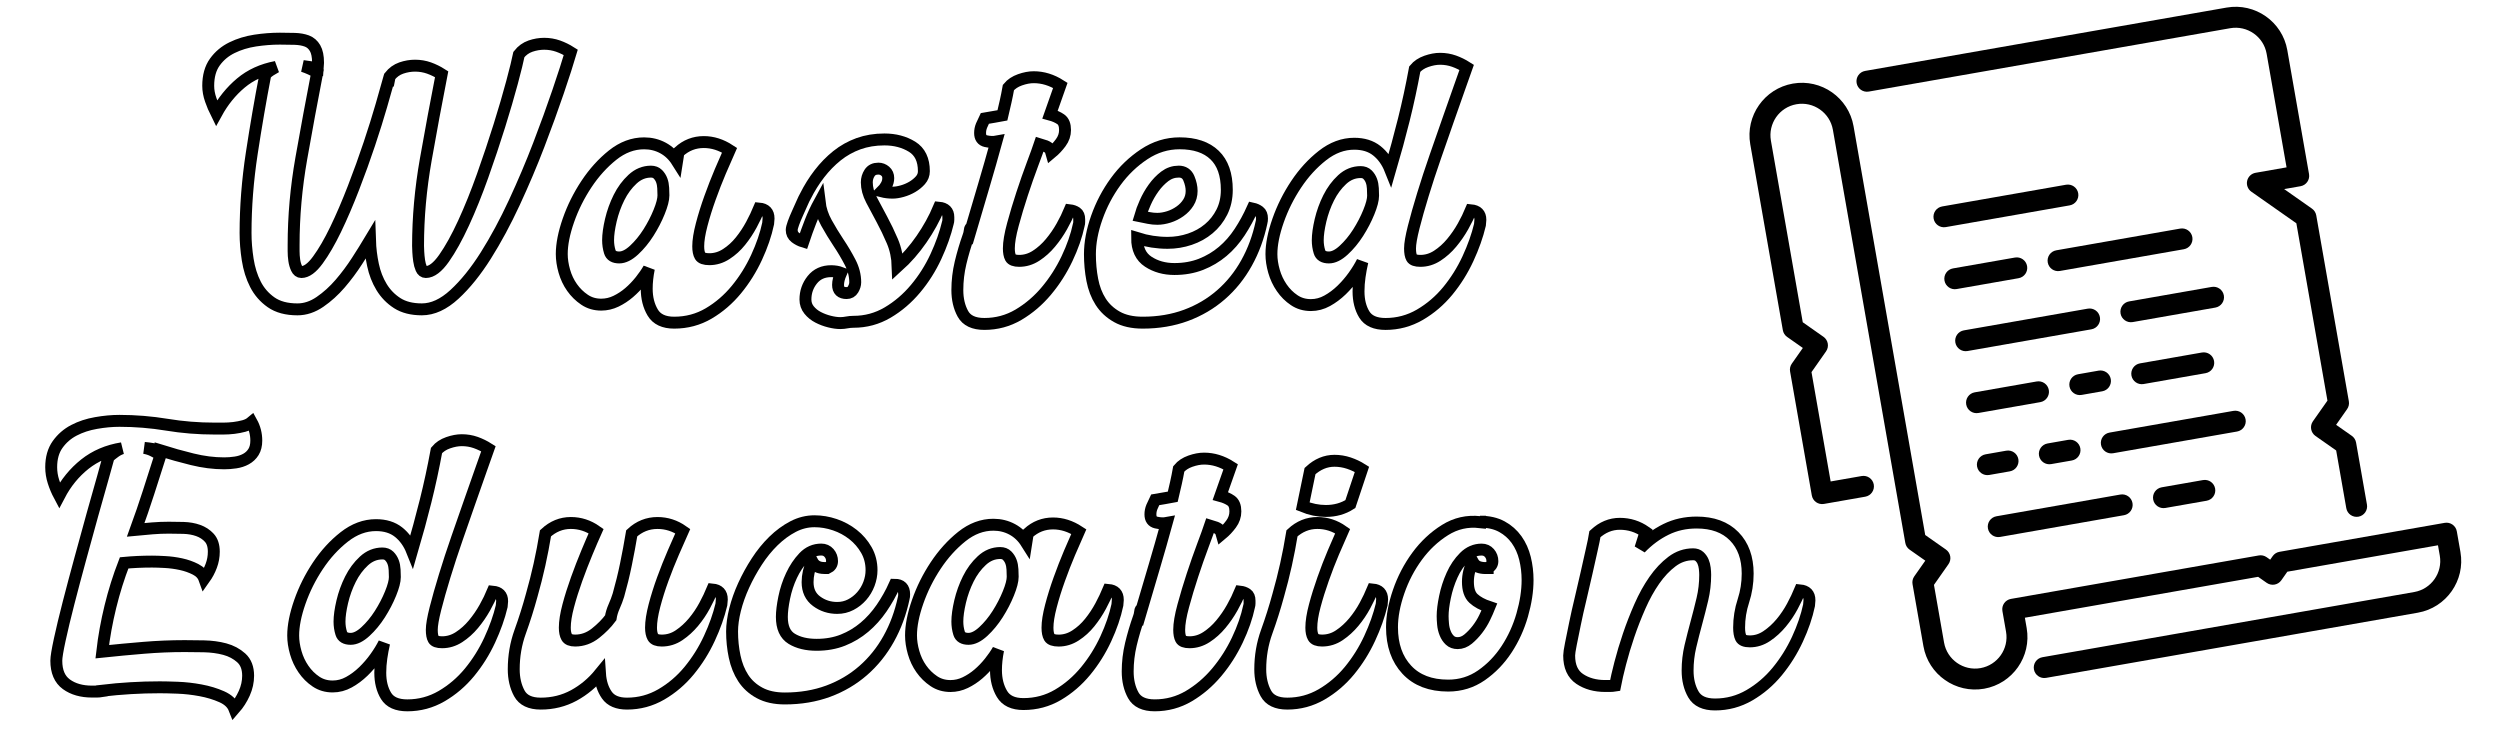 <?xml version="1.0" encoding="utf-8"?>
<!-- Generator: Adobe Illustrator 16.0.0, SVG Export Plug-In . SVG Version: 6.00 Build 0)  -->
<!DOCTYPE svg PUBLIC "-//W3C//DTD SVG 1.1//EN" "http://www.w3.org/Graphics/SVG/1.1/DTD/svg11.dtd">
<svg version="1.1" xmlns="http://www.w3.org/2000/svg" xmlns:xlink="http://www.w3.org/1999/xlink" x="0px" y="0px"
	 width="209.759px" height="62.361px" viewBox="0 0 209.759 62.361" enable-background="new 0 0 209.759 62.361"
	 xml:space="preserve">
<g id="Layer_1">
</g>
<g id="Blindman">
</g>
<g id="Compliments">
</g>
<g id="HAT">
</g>
<g id="speech">
</g>
<g id="TREX_ARMS">
</g>
<g id="slim_shady">
</g>
<g id="TIMEOUT">
</g>
<g id="Truth_or_Dare">
</g>
<g id="ARM_WRESTLE">
</g>
<g id="musical_chairs">
</g>
<g id="never_have_i_ever">
</g>
<g id="Trivia">
</g>
<g id="Drink_Pulling">
</g>
<g id="Sharing_is_Caring">
</g>
<g id="Not_It">
</g>
<g id="Cocktail_of_Doom">
</g>
<g id="Heads_up">
</g>
<g id="Archenemy">
</g>
<g id="battle_of_the_sexes">
</g>
<g id="one_must_drink">
</g>
<g id="rainbow_connection">
	<g id="Layer_95">
	</g>
</g>
<g id="social_drinking">
</g>
<g id="Spin_the_bottle">
</g>
<g id="accents">
</g>
<g id="Slap">
</g>
<g id="down_the_hatch">
</g>
<g id="rubiks_cube">
</g>
<g id="bar_tender">
</g>
<g id="codenames">
</g>
<g id="hand_switch">
</g>
<g id="make_a_rule">
</g>
<g id="no_guts_no_glory">
</g>
<g id="pass">
</g>
<g id="santa">
</g>
<g id="snake_eyes">
</g>
<g id="lightning_round">
</g>
<g id="Bro">
</g>
<g id="LeastDrunk">
</g>
<g id="Know_It_All">
	<g id="Layer_94">
	</g>
</g>
<g id="EyeContact">
</g>
<g id="UnderGuesser">
</g>
<g id="GodSaveTheQUeen">
</g>
<g id="Ghost">
</g>
<g id="Fortune_Teller">
</g>
<g id="DrinkSwap">
</g>
<g id="DickTator">
</g>
<g id="_x34_Eyes">
</g>
<g id="BabyTalk">
</g>
<g id="Backseat_Driver">
</g>
<g id="BAtman">
</g>
<g id="bodyguard">
</g>
<g id="BuckleUp">
</g>
<g id="RockPaperScissors">
</g>
<g id="Roger_Roger">
</g>
<g id="RoyaleWe">
</g>
<g id="Skip">
</g>
<g id="SwineRules">
</g>
<g id="Touchy_Feeley">
</g>
<g id="Wasted_Education">
	<g>
		<path fill="none" stroke="#000000" d="M45.659,3.673c0.407,0,0.797,0.066,1.17,0.197c0.371,0.133,0.726,0.307,1.062,0.521
			c-0.24,0.816-0.594,1.914-1.062,3.295c-0.469,1.381-1.009,2.867-1.62,4.463c-0.612,1.598-1.296,3.211-2.053,4.844
			c-0.756,1.631-1.554,3.113-2.394,4.445c-0.841,1.332-1.716,2.418-2.628,3.258s-1.824,1.26-2.736,1.26
			c-0.84,0-1.529-0.174-2.069-0.521s-0.979-0.799-1.314-1.35c-0.336-0.553-0.576-1.17-0.72-1.855
			c-0.145-0.684-0.229-1.373-0.252-2.068c-0.288,0.48-0.648,1.055-1.08,1.727c-0.433,0.672-0.906,1.309-1.422,1.908
			c-0.517,0.6-1.08,1.111-1.692,1.531s-1.242,0.629-1.89,0.629c-0.913,0-1.65-0.197-2.214-0.594c-0.564-0.396-1.003-0.9-1.314-1.512
			c-0.313-0.613-0.528-1.303-0.648-2.07s-0.18-1.512-0.18-2.232c0-2.184,0.174-4.416,0.522-6.695
			c0.348-2.279,0.726-4.477,1.134-6.588c0.12-0.145,0.258-0.264,0.414-0.361c0.155-0.094,0.317-0.191,0.486-0.287
			c-1.152,0.217-2.137,0.666-2.952,1.35c-0.816,0.684-1.501,1.531-2.053,2.539c-0.168-0.336-0.323-0.709-0.468-1.117
			c-0.144-0.408-0.216-0.803-0.216-1.188c0-0.816,0.186-1.482,0.558-1.998s0.852-0.918,1.44-1.205
			c0.588-0.289,1.235-0.486,1.944-0.596c0.707-0.107,1.397-0.16,2.069-0.16c0.433,0,0.847,0.006,1.242,0.018
			c0.396,0.012,0.738,0.072,1.026,0.18s0.516,0.307,0.684,0.594s0.252,0.697,0.252,1.225L26.65,5.761
			c-0.384-0.096-0.792-0.168-1.224-0.217c0.432,0.145,0.828,0.324,1.188,0.541c-0.456,2.352-0.899,4.752-1.332,7.199
			c-0.432,2.447-0.647,4.873-0.647,7.271c0,0.098,0,0.271,0,0.523s0.018,0.504,0.054,0.756s0.102,0.48,0.198,0.684
			c0.096,0.203,0.228,0.307,0.396,0.307c0.433,0,0.895-0.336,1.387-1.01c0.491-0.67,0.99-1.529,1.494-2.572
			c0.504-1.045,1.001-2.203,1.493-3.475s0.937-2.502,1.332-3.689c0.396-1.189,0.732-2.262,1.009-3.223
			c0.275-0.959,0.474-1.656,0.594-2.088h0.036l0.071-0.359c0.265-0.336,0.588-0.57,0.973-0.703c0.384-0.131,0.768-0.197,1.151-0.197
			c0.408,0,0.798,0.066,1.171,0.197c0.371,0.133,0.726,0.307,1.062,0.521c-0.456,2.328-0.9,4.717-1.332,7.164
			c-0.432,2.449-0.648,4.861-0.648,7.236c0,0.096,0.006,0.266,0.019,0.504c0.012,0.24,0.036,0.486,0.072,0.738
			s0.096,0.475,0.18,0.666c0.084,0.193,0.21,0.289,0.378,0.289c0.479,0,0.99-0.385,1.53-1.152s1.085-1.752,1.638-2.953
			c0.552-1.199,1.086-2.525,1.603-3.977c0.516-1.453,0.983-2.85,1.403-4.195c0.42-1.344,0.774-2.555,1.063-3.635
			s0.479-1.861,0.576-2.34c0.264-0.336,0.587-0.57,0.972-0.703C44.891,3.739,45.274,3.673,45.659,3.673z"/>
		<path fill="none" stroke="#000000" d="M63.693,17.497c0.528,0.047,0.792,0.322,0.792,0.828l-0.035,0.432
			c-0.192,0.912-0.517,1.859-0.973,2.844s-1.021,1.885-1.691,2.699c-0.673,0.816-1.446,1.482-2.322,1.998s-1.842,0.775-2.898,0.775
			c-0.863,0-1.464-0.283-1.8-0.848c-0.336-0.563-0.504-1.229-0.504-1.998c0-0.527,0.06-1.092,0.18-1.691
			c-0.192,0.336-0.432,0.684-0.72,1.045c-0.288,0.359-0.6,0.684-0.936,0.971c-0.337,0.289-0.702,0.529-1.099,0.721
			c-0.396,0.191-0.81,0.287-1.242,0.287c-0.527,0-0.996-0.137-1.403-0.414c-0.408-0.275-0.756-0.617-1.044-1.025
			s-0.504-0.863-0.648-1.367c-0.144-0.504-0.216-0.984-0.216-1.441c0-0.814,0.186-1.758,0.558-2.826
			c0.372-1.066,0.876-2.08,1.513-3.041c0.636-0.959,1.368-1.77,2.195-2.43c0.828-0.66,1.71-0.99,2.646-0.99
			c0.576,0,1.104,0.131,1.584,0.391c0.479,0.26,0.876,0.639,1.188,1.135c0.024-0.143,0.042-0.285,0.055-0.426
			c0.012-0.143,0.041-0.273,0.09-0.391c0.6-0.545,1.296-0.816,2.088-0.816c0.743,0,1.464,0.229,2.16,0.684
			c-0.216,0.48-0.475,1.074-0.774,1.781c-0.3,0.709-0.588,1.447-0.863,2.215c-0.276,0.768-0.511,1.518-0.702,2.25
			c-0.192,0.732-0.288,1.338-0.288,1.818c0,0.359,0.054,0.629,0.162,0.809c0.107,0.18,0.365,0.271,0.773,0.271
			c0.504,0,0.978-0.145,1.422-0.434c0.444-0.287,0.84-0.646,1.188-1.08c0.348-0.432,0.653-0.893,0.918-1.385
			C63.31,18.354,63.525,17.905,63.693,17.497z M51.021,20.153c0,0.338,0.048,0.664,0.145,0.977c0.096,0.314,0.359,0.471,0.792,0.471
			c0.384,0,0.798-0.205,1.242-0.615c0.443-0.41,0.846-0.898,1.206-1.465c0.359-0.566,0.659-1.146,0.899-1.738
			c0.24-0.59,0.36-1.055,0.36-1.393c0-0.168-0.007-0.373-0.019-0.615c-0.012-0.24-0.054-0.457-0.126-0.65
			c-0.071-0.193-0.18-0.361-0.323-0.506c-0.145-0.145-0.337-0.219-0.576-0.219c-0.576,0-1.093,0.213-1.548,0.635
			c-0.457,0.422-0.835,0.934-1.135,1.537s-0.528,1.236-0.684,1.898C51.1,19.134,51.021,19.694,51.021,20.153z"/>
		<path fill="none" stroke="#000000" d="M78.777,17.425c0.527,0.047,0.792,0.313,0.792,0.791c0,0.072,0,0.15,0,0.234
			s-0.013,0.162-0.036,0.234c-0.216,0.912-0.552,1.859-1.008,2.844s-1.026,1.885-1.71,2.699c-0.684,0.816-1.464,1.482-2.34,1.998
			c-0.877,0.516-1.83,0.775-2.862,0.775c-0.192,0-0.378,0.018-0.558,0.053c-0.181,0.037-0.366,0.055-0.559,0.055
			c-0.264,0-0.563-0.043-0.899-0.127c-0.337-0.084-0.654-0.203-0.954-0.359c-0.301-0.156-0.553-0.359-0.756-0.611
			c-0.204-0.252-0.307-0.547-0.307-0.883c0-0.623,0.192-1.176,0.576-1.656c0.384-0.479,0.912-0.719,1.584-0.719
			c0.145,0,0.288,0.012,0.433,0.035c0.144,0.023,0.275,0.061,0.396,0.107c-0.168,0.385-0.252,0.721-0.252,1.008
			c0,0.457,0.239,0.686,0.72,0.686c0.24,0,0.42-0.102,0.54-0.307c0.12-0.203,0.181-0.402,0.181-0.594
			c0-0.576-0.145-1.141-0.433-1.691c-0.288-0.553-0.611-1.1-0.972-1.639c-0.36-0.541-0.696-1.092-1.008-1.656
			c-0.313-0.564-0.504-1.146-0.576-1.746c-0.288,0.529-0.54,1.068-0.756,1.621c-0.216,0.551-0.42,1.115-0.612,1.691
			c-0.24-0.072-0.462-0.186-0.666-0.342s-0.306-0.365-0.306-0.631c0-0.119,0.048-0.311,0.144-0.576
			c0.096-0.264,0.21-0.539,0.342-0.828c0.132-0.287,0.258-0.568,0.379-0.846c0.119-0.275,0.216-0.473,0.287-0.594
			c0.336-0.672,0.726-1.295,1.171-1.871c0.443-0.576,0.936-1.08,1.476-1.514c0.54-0.432,1.14-0.768,1.8-1.008
			c0.66-0.238,1.386-0.359,2.178-0.359c0.888,0,1.662,0.205,2.322,0.611c0.66,0.408,0.99,1.094,0.99,2.053
			c0,0.287-0.097,0.539-0.288,0.756c-0.192,0.217-0.42,0.402-0.684,0.559c-0.265,0.156-0.547,0.275-0.847,0.359
			s-0.57,0.127-0.81,0.127c-0.313,0-0.612-0.037-0.9-0.109c0.145-0.143,0.271-0.311,0.378-0.504
			c0.108-0.191,0.162-0.395,0.162-0.611c0-0.24-0.084-0.432-0.252-0.576s-0.36-0.217-0.576-0.217c-0.336,0-0.582,0.121-0.737,0.361
			c-0.157,0.24-0.234,0.504-0.234,0.791c0,0.48,0.132,0.973,0.396,1.477c0.265,0.504,0.553,1.043,0.864,1.619
			s0.606,1.189,0.882,1.836c0.276,0.648,0.426,1.357,0.45,2.125c0.744-0.672,1.41-1.434,1.998-2.287
			C77.907,19.218,78.394,18.337,78.777,17.425z"/>
		<path fill="none" stroke="#000000" d="M89.757,17.64c0.217,0.025,0.402,0.09,0.559,0.199c0.155,0.107,0.233,0.293,0.233,0.557
			c0,0.072,0,0.15,0,0.234s-0.012,0.162-0.035,0.234c-0.192,0.912-0.522,1.859-0.99,2.844s-1.044,1.885-1.729,2.701
			c-0.684,0.814-1.464,1.48-2.34,1.998c-0.876,0.516-1.83,0.773-2.862,0.773c-0.888,0-1.488-0.283-1.8-0.846
			c-0.312-0.564-0.468-1.23-0.468-1.998s0.09-1.531,0.27-2.287c0.181-0.756,0.402-1.506,0.666-2.25
			c0.048-0.119,0.084-0.275,0.108-0.467c0.023-0.193,0.06-0.24,0.108-0.145c0.359-1.225,0.72-2.441,1.08-3.654
			c0.359-1.211,0.707-2.43,1.044-3.654c-0.265,0.049-0.559,0.037-0.883-0.035c-0.323-0.072-0.485-0.301-0.485-0.684
			c0-0.217,0.041-0.426,0.126-0.631c0.084-0.203,0.174-0.402,0.27-0.594c0.264-0.049,0.516-0.09,0.756-0.127
			c0.24-0.035,0.48-0.076,0.721-0.125c0.096-0.408,0.186-0.799,0.27-1.17c0.084-0.373,0.162-0.762,0.234-1.17
			c0.239-0.289,0.563-0.504,0.972-0.648s0.792-0.217,1.152-0.217c0.768,0,1.512,0.229,2.231,0.686
			c-0.144,0.408-0.288,0.814-0.432,1.223s-0.288,0.816-0.432,1.225c0.359,0.096,0.659,0.229,0.899,0.396s0.36,0.467,0.36,0.9
			c0,0.383-0.12,0.736-0.36,1.061s-0.504,0.607-0.792,0.846l-0.072-0.252c-0.12-0.143-0.258-0.244-0.413-0.305
			c-0.157-0.061-0.318-0.113-0.486-0.162c-0.12,0.359-0.324,0.924-0.612,1.691c-0.288,0.77-0.576,1.59-0.864,2.467
			c-0.287,0.875-0.546,1.734-0.773,2.574c-0.229,0.84-0.342,1.512-0.342,2.016c0,0.336,0.048,0.594,0.144,0.773
			s0.336,0.27,0.72,0.27c0.505,0,0.979-0.143,1.423-0.432c0.443-0.287,0.846-0.648,1.205-1.08c0.36-0.432,0.679-0.893,0.954-1.385
			C89.367,18.499,89.589,18.048,89.757,17.64z"/>
		<path fill="none" stroke="#000000" d="M105.093,17.497c0.217,0.047,0.402,0.131,0.559,0.252c0.155,0.119,0.233,0.311,0.233,0.576
			c0,0.143-0.012,0.252-0.035,0.322c-0.265,1.248-0.685,2.389-1.261,3.42c-0.575,1.033-1.29,1.922-2.142,2.664
			c-0.853,0.744-1.83,1.32-2.934,1.729c-1.104,0.408-2.316,0.613-3.637,0.613c-0.863,0-1.584-0.162-2.16-0.486
			c-0.575-0.322-1.032-0.748-1.367-1.273c-0.337-0.527-0.57-1.139-0.702-1.832c-0.133-0.693-0.198-1.414-0.198-2.156
			c0-0.957,0.191-1.98,0.576-3.07c0.384-1.088,0.912-2.094,1.584-3.016s1.47-1.688,2.394-2.299s1.914-0.916,2.971-0.916
			c1.271,0,2.25,0.328,2.934,0.986c0.684,0.656,1.026,1.631,1.026,2.92c0,0.693-0.139,1.314-0.414,1.865
			c-0.276,0.549-0.643,1.016-1.099,1.396c-0.456,0.383-0.984,0.676-1.584,0.879s-1.224,0.305-1.872,0.305
			c-0.863,0-1.716-0.131-2.556-0.396c0,0.914,0.312,1.572,0.937,1.98c0.623,0.408,1.355,0.613,2.195,0.613
			c0.815,0,1.56-0.133,2.232-0.396c0.672-0.264,1.277-0.625,1.817-1.08s1.014-0.996,1.423-1.621
			C104.421,18.853,104.781,18.192,105.093,17.497z M98.901,14.399c-0.433,0-0.822,0.133-1.17,0.396
			c-0.349,0.266-0.66,0.588-0.937,0.973s-0.51,0.791-0.702,1.225c-0.192,0.432-0.336,0.814-0.432,1.15
			c0.239,0.049,0.479,0.098,0.72,0.145c0.24,0.049,0.48,0.072,0.721,0.072c0.312,0,0.636-0.055,0.972-0.162s0.648-0.264,0.936-0.469
			c0.288-0.203,0.522-0.449,0.702-0.736c0.181-0.289,0.271-0.613,0.271-0.973c0-0.336-0.078-0.689-0.234-1.063
			C99.591,14.587,99.309,14.399,98.901,14.399z"/>
		<path fill="none" stroke="#000000" d="M123.417,17.64c0.527,0.049,0.792,0.313,0.792,0.793l-0.036,0.432
			c-0.216,0.912-0.553,1.859-1.008,2.844c-0.456,0.984-1.021,1.885-1.692,2.701c-0.672,0.814-1.452,1.48-2.34,1.998
			c-0.889,0.516-1.849,0.773-2.88,0.773c-0.864,0-1.458-0.266-1.782-0.793s-0.486-1.176-0.486-1.943c0-0.408,0.03-0.822,0.091-1.242
			c0.06-0.42,0.138-0.834,0.233-1.242c-0.192,0.385-0.438,0.787-0.738,1.207s-0.636,0.809-1.008,1.17
			c-0.372,0.359-0.773,0.66-1.206,0.898c-0.432,0.24-0.888,0.361-1.368,0.361c-0.527,0-0.996-0.137-1.403-0.414
			c-0.408-0.273-0.756-0.621-1.044-1.041c-0.288-0.418-0.504-0.879-0.648-1.381c-0.144-0.504-0.216-0.982-0.216-1.438
			c0-0.813,0.186-1.752,0.558-2.818c0.372-1.064,0.876-2.076,1.513-3.033c0.636-0.957,1.373-1.766,2.214-2.424
			c0.84-0.658,1.728-0.988,2.664-0.988c0.768,0,1.397,0.195,1.89,0.586s0.87,0.916,1.134,1.578c0.408-1.393,0.786-2.785,1.135-4.178
			c0.348-1.393,0.653-2.809,0.918-4.25c0.239-0.287,0.563-0.504,0.972-0.648c0.408-0.143,0.792-0.215,1.152-0.215
			c0.407,0,0.797,0.066,1.17,0.197c0.371,0.133,0.726,0.307,1.062,0.521c-0.12,0.338-0.318,0.895-0.594,1.676
			c-0.276,0.779-0.589,1.668-0.937,2.664s-0.714,2.045-1.098,3.148c-0.384,1.105-0.732,2.166-1.044,3.188
			c-0.313,1.02-0.57,1.932-0.774,2.734c-0.204,0.805-0.306,1.398-0.306,1.783c0,0.359,0.048,0.623,0.145,0.791
			c0.095,0.168,0.335,0.252,0.72,0.252c0.504,0,0.978-0.143,1.422-0.432c0.443-0.287,0.846-0.648,1.206-1.08
			s0.678-0.893,0.954-1.385C123.026,18.499,123.249,18.048,123.417,17.64z M110.564,20.161c0,0.336,0.048,0.66,0.145,0.971
			c0.096,0.313,0.359,0.469,0.792,0.469c0.384,0,0.798-0.203,1.242-0.613c0.443-0.406,0.846-0.893,1.206-1.457
			c0.359-0.564,0.659-1.139,0.899-1.729c0.24-0.588,0.36-1.049,0.36-1.385c0-0.168-0.007-0.373-0.019-0.613
			c-0.012-0.238-0.054-0.455-0.126-0.646c-0.071-0.193-0.18-0.361-0.323-0.506c-0.145-0.143-0.337-0.215-0.576-0.215
			c-0.576,0-1.093,0.211-1.548,0.629c-0.457,0.422-0.835,0.932-1.135,1.531s-0.528,1.23-0.684,1.889
			C110.643,19.147,110.564,19.704,110.564,20.161z"/>
		<path fill="none" stroke="#000000" d="M13.475,37.833c-0.384-0.121-0.84-0.205-1.368-0.252c0.265,0.047,0.505,0.125,0.721,0.232
			c0.216,0.109,0.432,0.223,0.647,0.344c-0.336,1.055-0.672,2.105-1.008,3.148c-0.336,1.045-0.696,2.096-1.08,3.15
			c0.48-0.047,0.948-0.09,1.404-0.125c0.455-0.037,0.912-0.055,1.368-0.055c0.384,0,0.798,0.006,1.242,0.018
			c0.443,0.014,0.852,0.084,1.224,0.217c0.372,0.131,0.684,0.336,0.936,0.611c0.252,0.277,0.378,0.666,0.378,1.17
			c0,0.408-0.071,0.805-0.216,1.188c-0.144,0.385-0.336,0.744-0.576,1.08c-0.12-0.336-0.366-0.6-0.737-0.791
			c-0.373-0.191-0.78-0.336-1.225-0.432s-0.888-0.156-1.332-0.18c-0.444-0.025-0.81-0.037-1.098-0.037
			c-0.816,0-1.597,0.037-2.34,0.107c-0.456,1.178-0.841,2.4-1.152,3.672c-0.312,1.273-0.54,2.533-0.684,3.781
			c1.151-0.121,2.304-0.229,3.456-0.324c1.151-0.096,2.304-0.145,3.456-0.145c0.455,0,0.995,0.006,1.62,0.018
			c0.623,0.014,1.206,0.09,1.745,0.234c0.54,0.145,1.002,0.391,1.387,0.738c0.384,0.348,0.576,0.846,0.576,1.494
			c0,0.504-0.108,0.996-0.324,1.477c-0.216,0.479-0.492,0.912-0.828,1.295c-0.168-0.432-0.522-0.768-1.063-1.008
			s-1.134-0.42-1.781-0.539c-0.648-0.121-1.291-0.193-1.927-0.217s-1.134-0.035-1.493-0.035c-0.816,0-1.627,0.023-2.431,0.072
			c-0.804,0.047-1.614,0.119-2.43,0.215v0.037c-0.145,0.023-0.282,0.035-0.414,0.035s-0.27,0-0.414,0
			c-0.864,0-1.578-0.203-2.142-0.611c-0.564-0.408-0.847-1.068-0.847-1.98c0-0.289,0.096-0.877,0.288-1.764
			c0.192-0.889,0.438-1.914,0.738-3.078c0.3-1.164,0.63-2.406,0.99-3.727c0.359-1.32,0.702-2.561,1.025-3.727
			c0.324-1.164,0.612-2.184,0.864-3.059c0.252-0.877,0.414-1.459,0.486-1.746c0.167-0.145,0.342-0.283,0.521-0.414
			c0.181-0.133,0.378-0.234,0.595-0.307c-1.201,0.193-2.238,0.637-3.114,1.332c-0.877,0.697-1.591,1.572-2.143,2.629
			c-0.192-0.361-0.354-0.744-0.485-1.152C4.36,40.017,4.295,39.608,4.295,39.2c0-0.768,0.18-1.404,0.54-1.908s0.815-0.9,1.368-1.188
			c0.552-0.289,1.17-0.492,1.854-0.611c0.685-0.121,1.338-0.182,1.962-0.182c1.344,0,2.67,0.109,3.979,0.324
			c1.308,0.217,2.646,0.324,4.014,0.324c0.192,0,0.433,0,0.72,0c0.288,0,0.582-0.018,0.883-0.053c0.3-0.037,0.581-0.092,0.846-0.162
			c0.264-0.072,0.479-0.182,0.647-0.324c0.265,0.48,0.396,0.996,0.396,1.547c0,0.385-0.078,0.703-0.234,0.955
			s-0.366,0.449-0.63,0.594s-0.558,0.24-0.882,0.287c-0.324,0.049-0.643,0.072-0.954,0.072c-0.864,0-1.758-0.113-2.682-0.342
			c-0.925-0.229-1.807-0.473-2.646-0.738V37.833z"/>
		<path fill="none" stroke="#000000" d="M41.339,49.64c0.527,0.049,0.792,0.313,0.792,0.793l-0.036,0.432
			c-0.216,0.912-0.553,1.859-1.008,2.844c-0.456,0.984-1.021,1.885-1.692,2.701c-0.672,0.814-1.452,1.48-2.34,1.998
			c-0.889,0.516-1.849,0.773-2.88,0.773c-0.864,0-1.458-0.266-1.782-0.793s-0.486-1.176-0.486-1.943c0-0.408,0.03-0.822,0.091-1.242
			c0.06-0.42,0.138-0.834,0.233-1.242c-0.192,0.385-0.438,0.787-0.738,1.207s-0.636,0.809-1.008,1.17
			c-0.372,0.359-0.773,0.66-1.206,0.898c-0.432,0.24-0.888,0.361-1.368,0.361c-0.527,0-0.996-0.137-1.403-0.414
			c-0.408-0.273-0.756-0.621-1.044-1.041c-0.288-0.418-0.504-0.879-0.648-1.381c-0.144-0.504-0.216-0.982-0.216-1.438
			c0-0.813,0.186-1.752,0.558-2.818c0.372-1.064,0.876-2.076,1.513-3.033c0.636-0.957,1.373-1.766,2.214-2.424
			c0.84-0.658,1.728-0.988,2.664-0.988c0.768,0,1.397,0.195,1.89,0.586s0.87,0.916,1.134,1.578c0.408-1.393,0.786-2.785,1.135-4.178
			c0.348-1.393,0.653-2.809,0.918-4.25c0.239-0.287,0.563-0.504,0.972-0.648c0.408-0.143,0.792-0.215,1.152-0.215
			c0.407,0,0.797,0.066,1.17,0.197c0.371,0.133,0.726,0.307,1.062,0.521c-0.12,0.338-0.318,0.895-0.594,1.676
			c-0.276,0.779-0.589,1.668-0.937,2.664s-0.714,2.045-1.098,3.148c-0.384,1.105-0.732,2.166-1.044,3.188
			c-0.313,1.02-0.57,1.932-0.774,2.734c-0.204,0.805-0.306,1.398-0.306,1.783c0,0.359,0.048,0.623,0.145,0.791
			c0.095,0.168,0.335,0.252,0.72,0.252c0.504,0,0.978-0.143,1.422-0.432c0.443-0.287,0.846-0.648,1.206-1.08
			s0.678-0.893,0.954-1.385C40.948,50.499,41.171,50.048,41.339,49.64z M28.486,52.161c0,0.336,0.048,0.66,0.145,0.971
			c0.096,0.313,0.359,0.469,0.792,0.469c0.384,0,0.798-0.203,1.242-0.613c0.443-0.406,0.846-0.893,1.206-1.457
			c0.359-0.564,0.659-1.139,0.899-1.729c0.24-0.588,0.36-1.049,0.36-1.385c0-0.168-0.007-0.373-0.019-0.613
			c-0.012-0.238-0.054-0.455-0.126-0.646c-0.071-0.193-0.18-0.361-0.323-0.506c-0.145-0.143-0.337-0.215-0.576-0.215
			c-0.576,0-1.093,0.211-1.548,0.629c-0.457,0.422-0.835,0.932-1.135,1.531s-0.528,1.23-0.684,1.889
			C28.564,51.147,28.486,51.704,28.486,52.161z"/>
		<path fill="none" stroke="#000000" d="M59.771,49.46c0.527,0.049,0.792,0.324,0.792,0.828l-0.036,0.432
			c-0.216,0.912-0.552,1.861-1.008,2.844c-0.456,0.984-1.021,1.885-1.692,2.701s-1.452,1.482-2.34,1.998s-1.849,0.773-2.88,0.773
			c-0.792,0-1.356-0.24-1.692-0.721c-0.336-0.479-0.527-1.08-0.575-1.799c-0.625,0.768-1.356,1.379-2.196,1.836
			c-0.841,0.455-1.764,0.684-2.772,0.684c-0.888,0-1.488-0.287-1.8-0.863s-0.468-1.248-0.468-2.016c0-1.105,0.18-2.154,0.54-3.15
			s0.684-2.021,0.972-3.078c0.24-0.84,0.456-1.693,0.648-2.557c0.191-0.863,0.359-1.74,0.504-2.627
			c0.624-0.576,1.332-0.865,2.124-0.865c0.768,0,1.476,0.229,2.124,0.684c-0.216,0.48-0.475,1.08-0.774,1.801
			s-0.588,1.465-0.863,2.232c-0.276,0.768-0.511,1.512-0.702,2.232c-0.192,0.719-0.288,1.332-0.288,1.836
			c0,0.336,0.054,0.6,0.162,0.791c0.107,0.193,0.342,0.289,0.702,0.289c0.623,0,1.193-0.205,1.71-0.613
			c0.516-0.408,0.941-0.84,1.277-1.295c0.048-0.313,0.145-0.631,0.288-0.955c0.145-0.324,0.264-0.641,0.36-0.953
			c0.239-0.84,0.45-1.697,0.63-2.574s0.342-1.746,0.486-2.609c0.623-0.576,1.344-0.865,2.159-0.865c0.769,0,1.477,0.229,2.124,0.684
			c-0.216,0.48-0.479,1.08-0.792,1.801c-0.312,0.721-0.606,1.459-0.882,2.215c-0.276,0.756-0.51,1.5-0.702,2.23
			c-0.192,0.732-0.288,1.352-0.288,1.855c0,0.336,0.055,0.6,0.162,0.791c0.108,0.193,0.354,0.289,0.738,0.289
			c0.527,0,1.014-0.15,1.458-0.451c0.444-0.299,0.846-0.666,1.206-1.098s0.672-0.895,0.936-1.387
			C59.387,50.319,59.603,49.868,59.771,49.46z"/>
		<path fill="none" stroke="#000000" d="M75.069,49.063c0.528,0,0.792,0.266,0.792,0.793c0,0.145-0.012,0.252-0.035,0.324
			c-0.265,1.248-0.685,2.389-1.261,3.42c-0.575,1.031-1.29,1.92-2.142,2.664c-0.853,0.744-1.83,1.32-2.934,1.729
			c-1.104,0.406-2.316,0.611-3.637,0.611c-0.84,0-1.548-0.156-2.124-0.469c-0.576-0.311-1.032-0.725-1.368-1.242
			c-0.336-0.516-0.575-1.115-0.72-1.799c-0.144-0.684-0.216-1.387-0.216-2.107c0-0.551,0.084-1.162,0.252-1.836
			c0.168-0.67,0.408-1.35,0.72-2.033s0.678-1.35,1.099-1.998c0.419-0.648,0.888-1.225,1.403-1.729
			c0.517-0.504,1.063-0.904,1.639-1.205s1.176-0.451,1.8-0.451c0.576,0,1.146,0.098,1.71,0.289c0.563,0.191,1.074,0.469,1.53,0.828
			c0.455,0.359,0.828,0.791,1.115,1.295c0.288,0.504,0.433,1.068,0.433,1.693c0,0.383-0.072,0.768-0.216,1.152
			c-0.145,0.383-0.349,0.725-0.612,1.025c-0.265,0.301-0.57,0.539-0.918,0.719c-0.349,0.182-0.727,0.271-1.134,0.271
			c-0.648,0-1.225-0.186-1.729-0.559c-0.504-0.371-0.756-0.906-0.756-1.602c0-0.576,0.132-1.152,0.396-1.729
			c0.191,0.359,0.527,0.541,1.008,0.541h0.252c0.264-0.121,0.396-0.313,0.396-0.576s-0.084-0.492-0.252-0.686
			c-0.168-0.191-0.384-0.287-0.647-0.287c-0.576,0-1.068,0.217-1.477,0.648s-0.75,0.941-1.025,1.529
			c-0.276,0.588-0.48,1.207-0.612,1.854c-0.132,0.648-0.198,1.189-0.198,1.621c0,0.889,0.275,1.5,0.828,1.836
			c0.552,0.336,1.248,0.504,2.088,0.504c0.815,0,1.554-0.133,2.214-0.396s1.261-0.623,1.801-1.08c0.54-0.455,1.02-0.99,1.439-1.602
			S74.758,49.761,75.069,49.063z"/>
		<path fill="none" stroke="#000000" d="M92.997,49.497c0.528,0.047,0.792,0.322,0.792,0.828l-0.035,0.432
			c-0.192,0.912-0.517,1.859-0.973,2.844s-1.021,1.885-1.691,2.699c-0.673,0.816-1.446,1.482-2.322,1.998s-1.842,0.775-2.898,0.775
			c-0.863,0-1.464-0.283-1.8-0.848c-0.336-0.563-0.504-1.229-0.504-1.998c0-0.527,0.06-1.092,0.18-1.691
			c-0.192,0.336-0.432,0.684-0.72,1.045c-0.288,0.359-0.6,0.684-0.936,0.971c-0.337,0.289-0.702,0.529-1.099,0.721
			c-0.396,0.191-0.81,0.287-1.242,0.287c-0.527,0-0.996-0.137-1.403-0.414c-0.408-0.275-0.756-0.617-1.044-1.025
			s-0.504-0.863-0.648-1.367c-0.144-0.504-0.216-0.984-0.216-1.441c0-0.814,0.186-1.758,0.558-2.826
			c0.372-1.066,0.876-2.08,1.513-3.041c0.636-0.959,1.368-1.77,2.195-2.43c0.828-0.66,1.71-0.99,2.646-0.99
			c0.576,0,1.104,0.131,1.584,0.391c0.479,0.26,0.876,0.639,1.188,1.135c0.024-0.143,0.042-0.285,0.055-0.426
			c0.012-0.143,0.041-0.273,0.09-0.391c0.6-0.545,1.296-0.816,2.088-0.816c0.743,0,1.464,0.229,2.16,0.684
			c-0.216,0.48-0.475,1.074-0.774,1.781c-0.3,0.709-0.588,1.447-0.863,2.215c-0.276,0.768-0.511,1.518-0.702,2.25
			c-0.192,0.732-0.288,1.338-0.288,1.818c0,0.359,0.054,0.629,0.162,0.809c0.107,0.18,0.365,0.271,0.773,0.271
			c0.504,0,0.978-0.145,1.422-0.434c0.444-0.287,0.84-0.646,1.188-1.08c0.348-0.432,0.653-0.893,0.918-1.385
			C92.613,50.354,92.829,49.905,92.997,49.497z M80.325,52.153c0,0.338,0.048,0.664,0.145,0.977
			c0.096,0.314,0.359,0.471,0.792,0.471c0.384,0,0.798-0.205,1.242-0.615c0.443-0.41,0.846-0.898,1.206-1.465
			c0.359-0.566,0.659-1.146,0.899-1.738c0.24-0.59,0.36-1.055,0.36-1.393c0-0.168-0.007-0.373-0.019-0.615
			c-0.012-0.24-0.054-0.457-0.126-0.65c-0.071-0.193-0.18-0.361-0.323-0.506c-0.145-0.145-0.337-0.219-0.576-0.219
			c-0.576,0-1.093,0.213-1.548,0.635c-0.457,0.422-0.835,0.934-1.135,1.537s-0.528,1.236-0.684,1.898
			C80.403,51.134,80.325,51.694,80.325,52.153z"/>
		<path fill="none" stroke="#000000" d="M104.049,49.64c0.217,0.025,0.402,0.09,0.559,0.199c0.155,0.107,0.233,0.293,0.233,0.557
			c0,0.072,0,0.15,0,0.234s-0.012,0.162-0.035,0.234c-0.192,0.912-0.522,1.859-0.99,2.844s-1.044,1.885-1.729,2.701
			c-0.684,0.814-1.464,1.48-2.34,1.998c-0.876,0.516-1.83,0.773-2.862,0.773c-0.888,0-1.488-0.283-1.8-0.846
			c-0.312-0.564-0.468-1.23-0.468-1.998s0.09-1.531,0.27-2.287c0.181-0.756,0.402-1.506,0.666-2.25
			c0.048-0.119,0.084-0.275,0.108-0.467c0.023-0.193,0.06-0.24,0.108-0.145c0.359-1.225,0.72-2.441,1.08-3.654
			c0.359-1.211,0.707-2.43,1.044-3.654c-0.265,0.049-0.559,0.037-0.883-0.035c-0.323-0.072-0.485-0.301-0.485-0.684
			c0-0.217,0.041-0.426,0.126-0.631c0.084-0.203,0.174-0.402,0.27-0.594c0.264-0.049,0.516-0.09,0.756-0.127
			c0.24-0.035,0.48-0.076,0.721-0.125c0.096-0.408,0.186-0.799,0.27-1.17c0.084-0.373,0.162-0.762,0.234-1.17
			c0.239-0.289,0.563-0.504,0.972-0.648s0.792-0.217,1.152-0.217c0.768,0,1.512,0.229,2.231,0.686
			c-0.144,0.408-0.288,0.814-0.432,1.223s-0.288,0.816-0.432,1.225c0.359,0.096,0.659,0.229,0.899,0.396s0.36,0.467,0.36,0.9
			c0,0.383-0.12,0.736-0.36,1.061s-0.504,0.607-0.792,0.846l-0.072-0.252c-0.12-0.143-0.258-0.244-0.413-0.305
			c-0.157-0.061-0.318-0.113-0.486-0.162c-0.12,0.359-0.324,0.924-0.612,1.691c-0.288,0.77-0.576,1.59-0.864,2.467
			c-0.287,0.875-0.546,1.734-0.773,2.574c-0.229,0.84-0.342,1.512-0.342,2.016c0,0.336,0.048,0.594,0.144,0.773
			s0.336,0.27,0.72,0.27c0.505,0,0.979-0.143,1.423-0.432c0.443-0.287,0.846-0.648,1.205-1.08c0.36-0.432,0.679-0.893,0.954-1.385
			C103.659,50.499,103.881,50.048,104.049,49.64z"/>
		<path fill="none" stroke="#000000" d="M115.172,49.46c0.528,0.049,0.792,0.324,0.792,0.828l-0.035,0.432
			c-0.217,0.912-0.553,1.861-1.009,2.844c-0.456,0.984-1.021,1.885-1.691,2.701c-0.673,0.816-1.453,1.482-2.34,1.998
			c-0.889,0.516-1.849,0.773-2.881,0.773c-0.888,0-1.488-0.287-1.8-0.863s-0.468-1.248-0.468-2.016c0-1.105,0.18-2.154,0.54-3.15
			s0.684-2.021,0.972-3.078c0.24-0.84,0.456-1.693,0.648-2.557c0.191-0.863,0.359-1.74,0.504-2.627
			c0.624-0.576,1.332-0.865,2.124-0.865c0.768,0,1.476,0.229,2.124,0.684c-0.216,0.48-0.475,1.074-0.774,1.783
			c-0.3,0.707-0.588,1.451-0.863,2.232c-0.276,0.779-0.511,1.529-0.702,2.25c-0.192,0.719-0.288,1.332-0.288,1.836
			c0,0.336,0.054,0.6,0.162,0.791c0.107,0.193,0.354,0.289,0.737,0.289c0.528,0,1.014-0.15,1.458-0.451
			c0.444-0.299,0.847-0.666,1.206-1.098c0.36-0.432,0.672-0.895,0.937-1.387C114.788,50.319,115.004,49.868,115.172,49.46z
			 M109.916,39.524c0.624-0.576,1.308-0.863,2.052-0.863c0.408,0,0.811,0.066,1.206,0.197c0.396,0.133,0.762,0.307,1.099,0.521
			l-0.973,2.916c-0.6,0.385-1.284,0.576-2.052,0.576c-0.647,0-1.296-0.131-1.943-0.396L109.916,39.524z"/>
		<path fill="none" stroke="#000000" d="M124.173,43.772c0.72,0,1.332,0.139,1.836,0.414s0.918,0.643,1.242,1.098
			c0.324,0.457,0.558,0.979,0.702,1.566c0.144,0.588,0.216,1.193,0.216,1.818c0,0.912-0.15,1.889-0.45,2.934
			c-0.3,1.043-0.738,2.004-1.313,2.879c-0.576,0.877-1.278,1.604-2.106,2.18c-0.828,0.574-1.759,0.863-2.79,0.863
			c-1.488,0-2.646-0.443-3.474-1.332s-1.242-2.076-1.242-3.564c0-0.912,0.186-1.908,0.558-2.988s0.888-2.07,1.548-2.969
			c0.66-0.9,1.44-1.633,2.341-2.197c0.899-0.563,1.877-0.785,2.934-0.666V43.772z M124.821,47.661
			c0.264-0.121,0.396-0.313,0.396-0.576s-0.084-0.492-0.252-0.686c-0.168-0.191-0.384-0.287-0.648-0.287
			c-0.552,0-1.038,0.211-1.458,0.631s-0.762,0.924-1.025,1.512c-0.265,0.588-0.463,1.199-0.594,1.836
			c-0.133,0.635-0.198,1.17-0.198,1.602c0,0.191,0.012,0.42,0.036,0.684c0.023,0.266,0.084,0.518,0.18,0.756
			c0.096,0.24,0.228,0.439,0.396,0.594c0.167,0.156,0.383,0.234,0.647,0.234c0.312,0,0.605-0.113,0.882-0.342
			c0.275-0.229,0.534-0.498,0.774-0.811c0.239-0.311,0.443-0.641,0.611-0.99c0.168-0.348,0.3-0.641,0.396-0.881
			c-0.576-0.191-1.021-0.432-1.332-0.721c-0.313-0.287-0.468-0.756-0.468-1.404c0-0.287,0.036-0.576,0.107-0.863
			c0.072-0.287,0.168-0.564,0.288-0.828c0.12,0.217,0.271,0.359,0.45,0.432s0.39,0.109,0.63,0.109H124.821z"/>
		<path fill="none" stroke="#000000" d="M151.028,49.532c0.527,0.049,0.792,0.324,0.792,0.828l-0.036,0.432
			c-0.192,0.912-0.517,1.861-0.972,2.844c-0.456,0.984-1.021,1.885-1.692,2.701s-1.452,1.482-2.34,1.998
			c-0.889,0.516-1.849,0.773-2.88,0.773c-0.889,0-1.494-0.283-1.818-0.846c-0.324-0.564-0.486-1.23-0.486-1.998
			c0-0.695,0.078-1.373,0.234-2.035c0.156-0.658,0.324-1.318,0.504-1.979s0.348-1.32,0.504-1.98s0.234-1.338,0.234-2.035
			c0-0.166-0.013-0.354-0.036-0.557c-0.024-0.203-0.072-0.391-0.144-0.559c-0.072-0.168-0.175-0.311-0.307-0.432
			c-0.132-0.119-0.306-0.18-0.521-0.18c-0.648,0-1.242,0.203-1.782,0.611s-1.032,0.93-1.476,1.566
			c-0.445,0.637-0.847,1.361-1.206,2.178c-0.36,0.816-0.679,1.633-0.954,2.447c-0.276,0.816-0.511,1.598-0.702,2.34
			c-0.192,0.744-0.337,1.369-0.433,1.873c-0.144,0.023-0.282,0.035-0.413,0.035c-0.133,0-0.271,0-0.414,0
			c-0.841,0-1.555-0.197-2.143-0.594s-0.882-1.049-0.882-1.961c0-0.168,0.048-0.492,0.144-0.973s0.21-1.045,0.343-1.691
			c0.131-0.648,0.288-1.344,0.468-2.088s0.348-1.471,0.504-2.178c0.156-0.709,0.3-1.352,0.432-1.928
			c0.132-0.574,0.222-1.02,0.271-1.332c0.624-0.574,1.319-0.863,2.088-0.863c0.792,0,1.512,0.229,2.16,0.684l-0.433,1.369
			c0.648-0.672,1.362-1.201,2.143-1.584c0.779-0.385,1.638-0.576,2.574-0.576c1.344,0,2.394,0.383,3.149,1.152
			c0.756,0.768,1.134,1.813,1.134,3.131c0,0.793-0.12,1.555-0.359,2.287c-0.24,0.732-0.36,1.48-0.36,2.25
			c0,0.359,0.048,0.643,0.145,0.846c0.096,0.203,0.348,0.305,0.756,0.305c0.504,0,0.978-0.148,1.422-0.449
			c0.443-0.299,0.846-0.666,1.206-1.098c0.359-0.432,0.672-0.895,0.936-1.387C150.644,50.392,150.86,49.94,151.028,49.532z"/>
	</g>
	<g>
		<g>
			<g>
				<path d="M171.813,22.021c0.084,0.479,0.539,0.798,1.019,0.714l10.398-1.823c0.479-0.084,0.798-0.539,0.715-1.018
					c-0.084-0.479-0.539-0.799-1.019-0.715l-10.398,1.823C172.048,21.086,171.729,21.541,171.813,22.021z"/>
				<path d="M165.079,29.453l10.396-1.822c0.48-0.084,0.799-0.541,0.715-1.019c-0.084-0.479-0.538-0.799-1.019-0.715l-10.396,1.822
					c-0.48,0.084-0.799,0.541-0.715,1.019C164.144,29.217,164.599,29.537,165.079,29.453z"/>
				<path d="M164.167,24.253l5.199-0.911c0.479-0.084,0.798-0.539,0.714-1.018s-0.539-0.799-1.018-0.715l-5.199,0.911
					c-0.479,0.085-0.799,0.54-0.715,1.019S163.688,24.338,164.167,24.253z"/>
				<path d="M173.35,15.499l-10.397,1.823c-0.48,0.084-0.799,0.539-0.715,1.019c0.084,0.478,0.539,0.798,1.019,0.714l10.397-1.823
					c0.479-0.084,0.799-0.539,0.715-1.018S173.829,15.415,173.35,15.499z"/>
				<path d="M181.373,40.887c-0.479,0.084-0.799,0.54-0.715,1.019s0.54,0.799,1.019,0.715l3.466-0.607
					c0.48-0.085,0.799-0.54,0.715-1.019s-0.539-0.799-1.019-0.715L181.373,40.887z"/>
				<path d="M156.796,7.684l30.328-5.317c1.434-0.251,2.804,0.711,3.055,2.144l1.672,9.531l-2.6,0.456
					c-0.35,0.062-0.631,0.329-0.707,0.675c-0.077,0.348,0.063,0.708,0.354,0.912l3.775,2.649l2.608,14.88l-1.221,1.737
					c-0.133,0.192-0.187,0.428-0.146,0.658c0.04,0.229,0.171,0.435,0.36,0.567l1.739,1.22l0.849,4.842
					c0.084,0.478,0.539,0.798,1.019,0.714c0.479-0.084,0.799-0.54,0.715-1.018l-0.912-5.201c-0.04-0.229-0.17-0.434-0.361-0.567
					l-1.315-0.923l0.923-1.317c0.135-0.191,0.187-0.429,0.146-0.657l-2.734-15.597c-0.04-0.229-0.17-0.436-0.361-0.568l-2.334-1.64
					l1.373-0.24c0.479-0.084,0.799-0.54,0.715-1.018l-1.823-10.399c-0.418-2.389-2.702-3.991-5.092-3.572L156.492,5.95
					c-0.479,0.084-0.799,0.54-0.715,1.019S156.317,7.768,156.796,7.684z"/>
				<path d="M188.413,35.188c-0.084-0.479-0.54-0.798-1.019-0.714l-10.399,1.822c-0.479,0.084-0.798,0.54-0.714,1.018
					c0.084,0.479,0.538,0.799,1.018,0.715l10.399-1.822C188.177,36.122,188.497,35.666,188.413,35.188z"/>
				<path d="M167.813,45.051l10.396-1.823c0.48-0.084,0.799-0.539,0.715-1.019c-0.084-0.478-0.538-0.799-1.019-0.715l-10.397,1.823
					c-0.479,0.084-0.798,0.54-0.714,1.019S167.333,45.135,167.813,45.051z"/>
				<path d="M185.571,24.074l-6.933,1.215c-0.479,0.084-0.799,0.541-0.715,1.02c0.084,0.478,0.54,0.798,1.019,0.714l6.933-1.215
					c0.479-0.084,0.799-0.541,0.715-1.019C186.506,24.311,186.05,23.99,185.571,24.074z"/>
				<path d="M185.054,31.311c0.479-0.084,0.798-0.541,0.714-1.019c-0.083-0.479-0.538-0.799-1.019-0.715l-5.199,0.911
					c-0.479,0.084-0.798,0.541-0.715,1.019c0.084,0.479,0.54,0.799,1.02,0.715L185.054,31.311z"/>
				<path d="M205.118,43.869L191.253,46.3c-0.229,0.04-0.434,0.171-0.567,0.361l-0.209,0.299l-0.299-0.21
					c-0.19-0.134-0.427-0.187-0.657-0.146l-20.796,3.646c-0.479,0.085-0.799,0.541-0.715,1.019l0.304,1.733
					c0.252,1.434-0.711,2.804-2.145,3.056c-1.433,0.251-2.803-0.711-3.055-2.144l-0.848-4.841l1.219-1.738
					c0.279-0.398,0.184-0.946-0.215-1.226l-1.737-1.219l-6.014-34.304c-0.419-2.388-2.704-3.991-5.093-3.572
					s-3.992,2.703-3.573,5.092l2.734,15.598c0.04,0.229,0.169,0.434,0.361,0.567l1.317,0.925l-0.925,1.316
					c-0.135,0.19-0.187,0.428-0.146,0.657l1.823,10.398c0.084,0.479,0.538,0.799,1.018,0.715l3.467-0.607
					c0.479-0.085,0.799-0.54,0.715-1.019s-0.539-0.799-1.019-0.714l-2.6,0.455l-1.607-9.174l1.219-1.738
					c0.28-0.397,0.185-0.946-0.215-1.226l-1.737-1.22l-2.672-15.238c-0.251-1.434,0.71-2.804,2.144-3.055
					c1.433-0.251,2.804,0.71,3.056,2.143l6.076,34.661c0.04,0.23,0.169,0.435,0.361,0.568l1.317,0.924l-0.925,1.317
					c-0.135,0.19-0.187,0.428-0.146,0.657l0.912,5.199c0.418,2.389,2.703,3.991,5.092,3.572c2.389-0.418,3.991-2.703,3.572-5.092
					l-0.151-0.866l19.571-3.431l0.72,0.505c0.398,0.28,0.947,0.184,1.226-0.215l0.505-0.72l12.639-2.216l0.152,0.866
					c0.251,1.434-0.71,2.804-2.144,3.055l-31.195,5.469c-0.479,0.084-0.798,0.541-0.715,1.019c0.084,0.479,0.54,0.799,1.02,0.715
					l31.194-5.469c2.389-0.419,3.992-2.703,3.573-5.092l-0.304-1.733C206.053,44.106,205.597,43.785,205.118,43.869z"/>
				<path d="M165.99,34.652l5.199-0.911c0.478-0.084,0.798-0.541,0.714-1.019c-0.084-0.479-0.54-0.799-1.018-0.715l-5.199,0.911
					c-0.48,0.084-0.799,0.541-0.715,1.019C165.056,34.416,165.511,34.736,165.99,34.652z"/>
				<path d="M166.901,39.852l1.732-0.304c0.479-0.084,0.799-0.54,0.715-1.019s-0.539-0.798-1.019-0.714l-1.732,0.304
					c-0.479,0.084-0.798,0.539-0.715,1.018C165.967,39.615,166.422,39.936,166.901,39.852z"/>
				<path d="M171.797,37.208c-0.479,0.084-0.8,0.539-0.716,1.018s0.54,0.799,1.02,0.714l1.732-0.303
					c0.48-0.085,0.799-0.54,0.715-1.02c-0.084-0.478-0.538-0.798-1.019-0.713L171.797,37.208z"/>
				<path d="M176.083,31.097l-1.731,0.304c-0.48,0.084-0.799,0.54-0.715,1.019c0.084,0.478,0.538,0.799,1.019,0.715l1.732-0.304
					c0.479-0.085,0.799-0.541,0.715-1.02C177.019,31.333,176.563,31.012,176.083,31.097z"/>
			</g>
		</g>
	</g>
</g>
<g id="Layer_86">
</g>
<g id="PointOfNoReturn">
</g>
<g id="Pirate">
</g>
<g id="Thief">
</g>
<g id="DepthPerception">
</g>
<g id="Narcissist">
</g>
<g id="MammaBird">
</g>
<g id="Staringcontest">
</g>
<g id="Cartwheel">
</g>
<g id="Censored">
</g>
<g id="Depersonalization">
</g>
<g id="threeman">
</g>
<g id="_x32__truths_and_a_lie">
</g>
<g id="cray_cray_cat_lady">
</g>
<g id="siblings">
</g>
<g id="later">
</g>
<g id="waterfall">
</g>
<g id="cheers">
</g>
<g id="rhyme">
</g>
<g id="categories">
</g>
<g id="tits">
</g>
<g id="dicks">
</g>
<g id="questions">
</g>
<g id="double_hands">
</g>
<g id="rewind">
</g>
<g id="Cryptkeeper">
</g>
<g id="Take_2_and_Redo">
</g>
<g id="Embryo">
</g>
<g id="I_am_Groot">
</g>
<g id="Mini_Me">
</g>
<g id="Ditto_1_">
</g>
<g id="reverse">
</g>
<g id="Neighbours">
</g>
<g id="DiddleFinger">
</g>
</svg>
